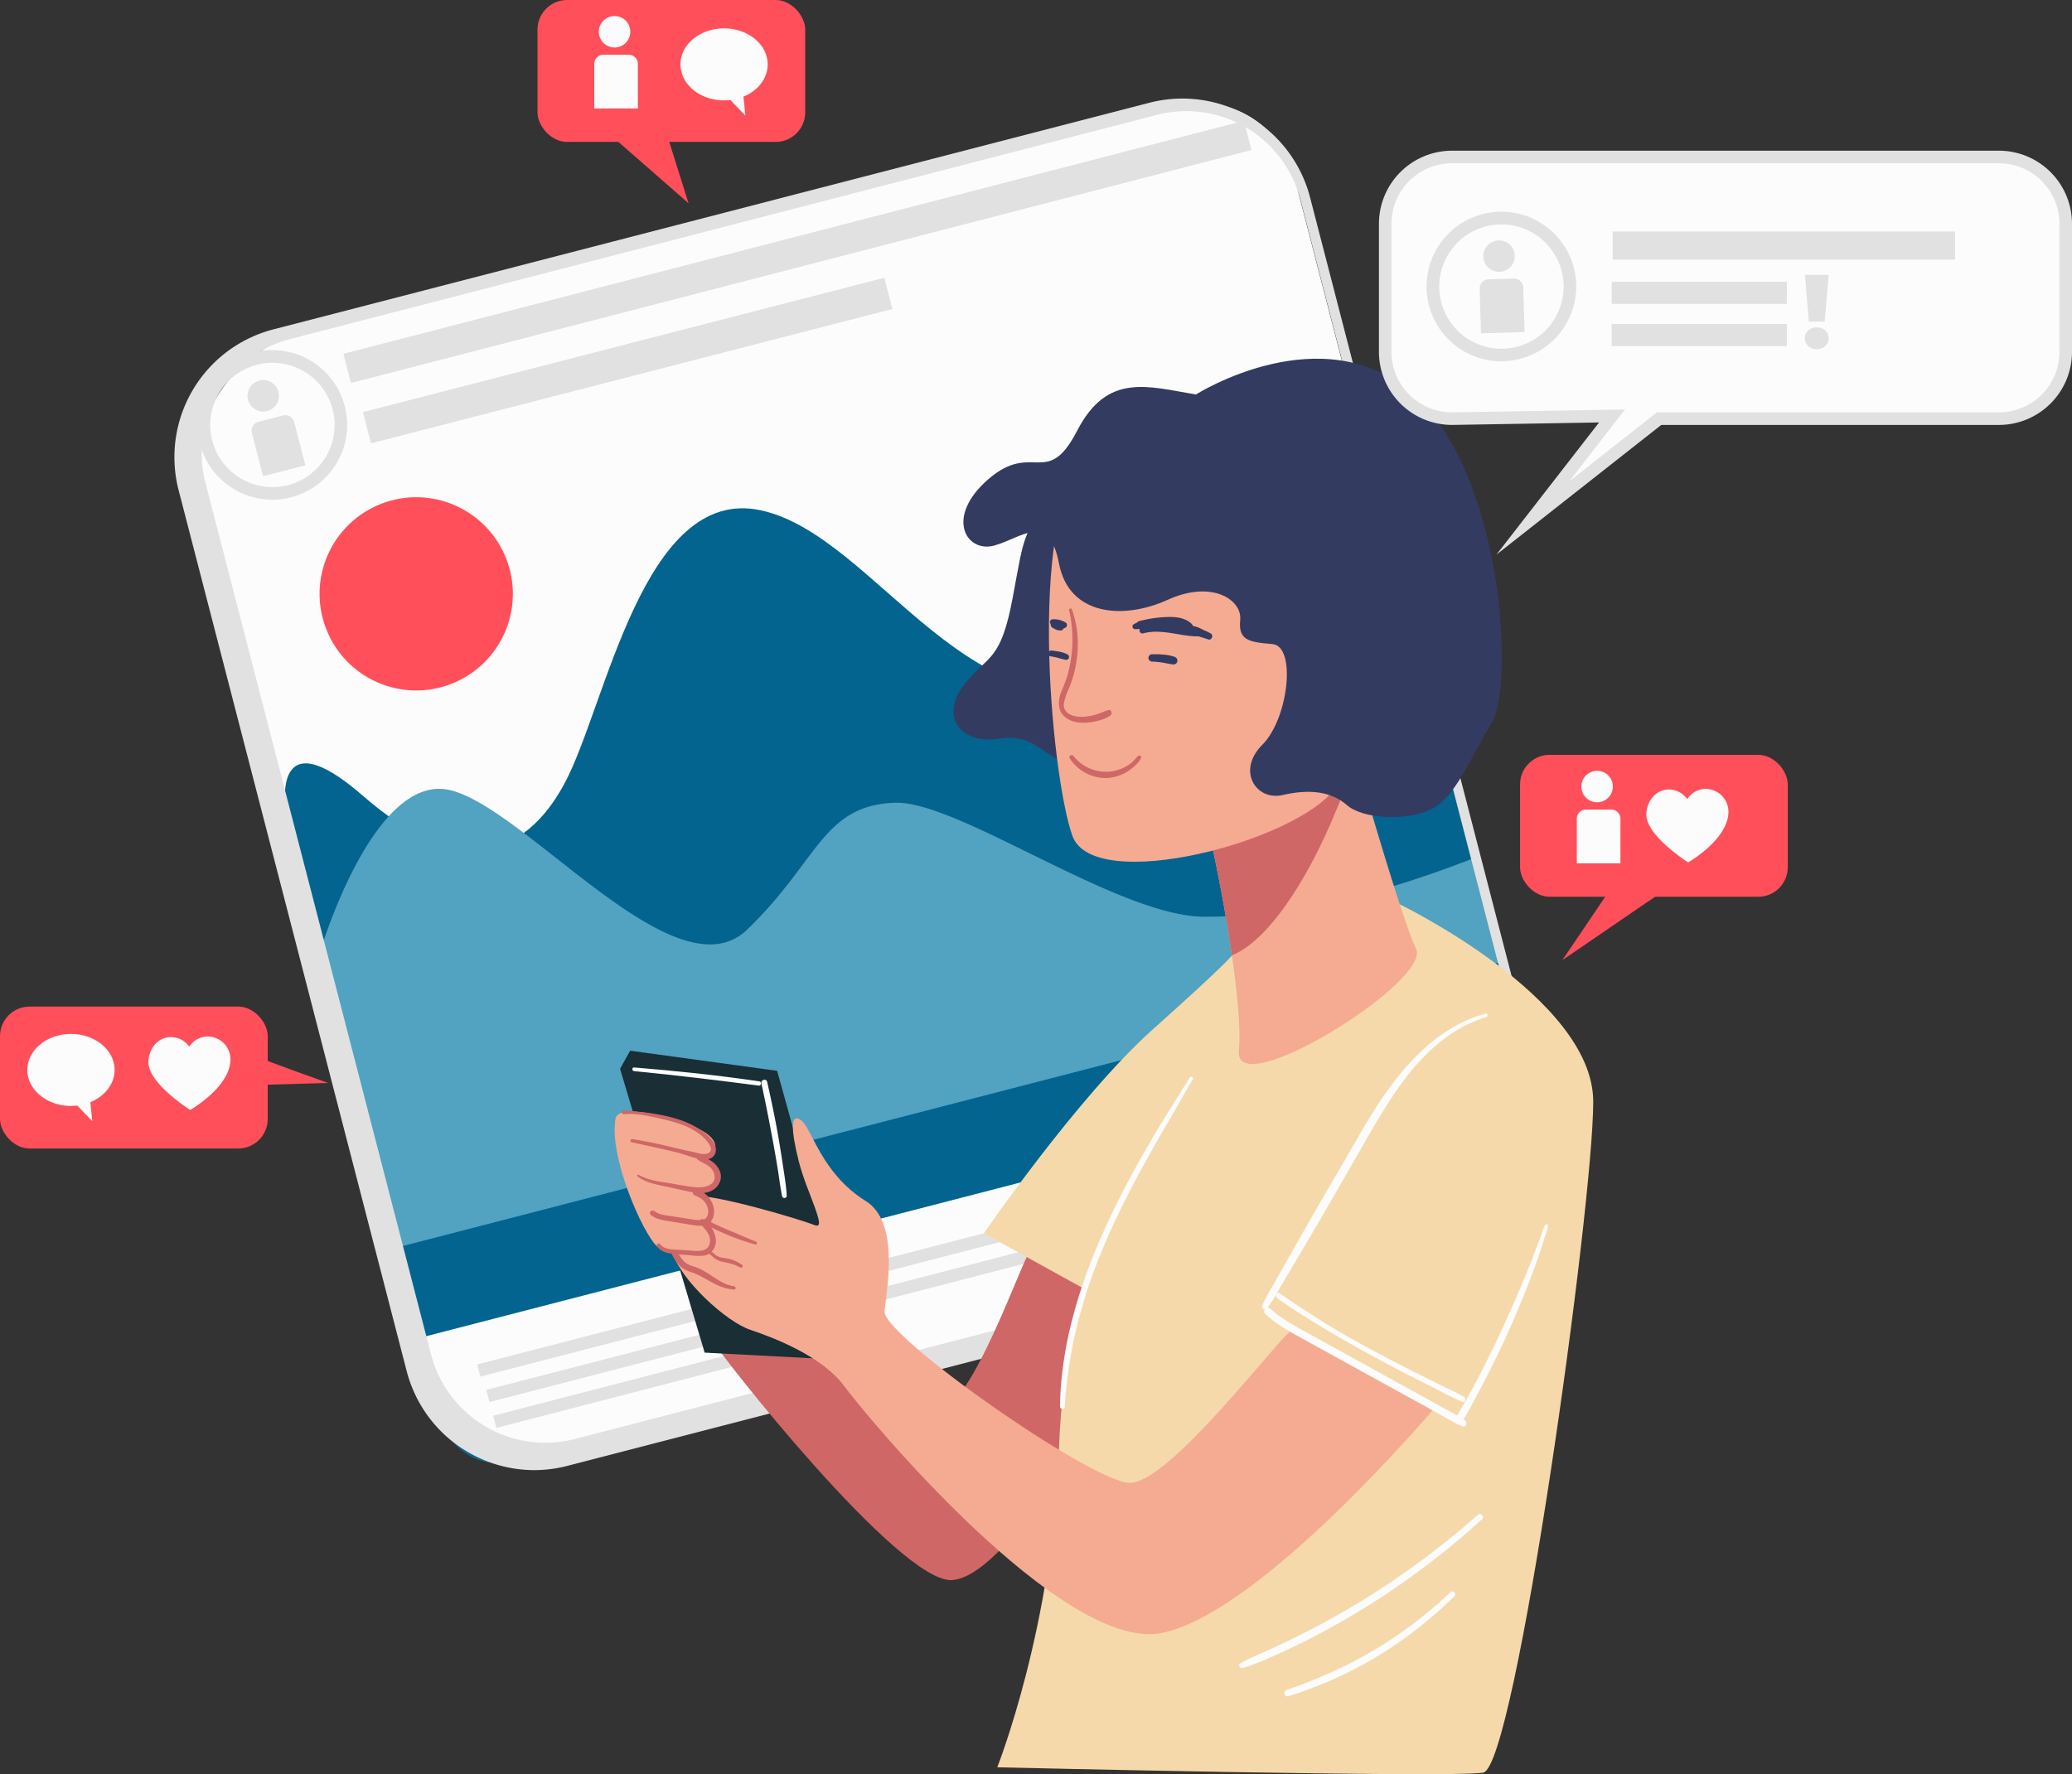 <svg xmlns="http://www.w3.org/2000/svg" width="1080" height="925" viewBox="0 0 1080 925"><rect x="0" y="0" width="1080" height="925" fill="#333333" stroke="none"/><g id="Слой_2" data-name="Слой 2"><g id="media08_455729820"><g id="media08_455729820-2" data-name="media08_455729820"><path d="M227.64 107.63h467.9a50.75 50.75.0 0 1 50.75 50.75v497.4a50.75 50.75.0 0 1-50.75 50.75H200.94a50.75 50.75.0 0 1-50.75-50.75V185.07a77.44 77.44.0 0 1 77.44-77.44z" transform="translate(-87.69 125.28) rotate(-14.51)" fill="#fcfcfc"/><path d="M149 422.58s-8.22-49.9 40.33-7.54 83.76 33.25 105.15-7 40.81-155.09 102-142S506.78 390.7 595.4 353.32 713 235.43 713 235.43L795.27 556 223.6 703.92z" fill="#02648f"/><path d="M172.24 516.63l57.65 222.75A31.23 31.23.0 0 0 268 761.81L784.55 628.14A31.25 31.25.0 0 0 807 590.05L769.89 446.74c-34.67 13.58-87.26 31.43-142.24 31.21-45.13-.19-128.45-60.71-161.36-59.42-37.63 1.47-39.8 30.53-76.84 66.13S274.9 421.8 234.77 412 166.91 496 166.91 496C170 495.2 171.62 503 172.24 516.63z" fill="#52a2c1"/><path d="M268 761.81 784.55 628.14A31.25 31.25.0 0 0 807 590.05l-19.84-76.68-5.88-11.57L206.87 650.43l23 89A31.23 31.23.0 0 0 268 761.81z" fill="#02648f"/><circle cx="216.96" cy="309.6" r="50.37" transform="translate(-97.47 99.7) rotate(-21.25)" fill="#ff4f5a"/><path d="M221.14 696.91c.58-.15-2 4.59-.82 9.29l7.52 29.06c4.67 18.06 22.33 29.11 39.43 24.68L819 617.17a8.55 8.55.0 0 0 5.85-10.58l-21-60.46z" fill="#fcfcfc"/><path d="M278.4 766.48A68.84 68.84.0 0 1 212 714.93L93.09 255.52a68.81 68.81.0 0 1 49.32-83.77L599.09 53.58a68.72 68.72.0 0 1 83.76 49.32L801.74 562.32a68.75 68.75.0 0 1-49.33 83.76l-.83-3.2.83 3.2L295.74 764.26A69.43 69.43.0 0 1 278.4 766.48zM618.31 57.93a61.34 61.34.0 0 0-15.38 2L151.16 176.8a61.43 61.43.0 0 0-44.09 74.88l117.6 454.48a61.54 61.54.0 0 0 74.89 44.1L751.32 633.35a61.45 61.45.0 0 0 44.1-74.88L677.81 104a61.55 61.55.0 0 0-59.5-46.07z" fill="#e1e1e1"/><path d="M240.96 644.33h534.53v6.55H240.96z" transform="translate(-146.09 148.05) rotate(-14.52)" fill="#e1e1e1"/><path d="M245.84 657.7h533.13v6.55H245.84z" transform="translate(-149.31 149.52) rotate(-14.51)" fill="#e1e1e1"/><path d="M255.19 717.17h166.52v6.55H255.19z" transform="translate(-169.78 107.84) rotate(-14.52)" fill="#e1e1e1"/><path d="M137.86 217.33h13.25a4.74 4.74.0 0 1 4.74 4.74v23.28a0 0 0 0 1 0 0H133.12a0 0 0 0 1 0 0V222.07A4.74 4.74.0 0 1 137.86 217.33z" transform="matrix(0.97, -0.25, 0.25, 0.97, -53.35, 43.57)" fill="#e1e1e1"/><path d="M145.12 204.24a8.19 8.19.0 1 1-10-5.8A8.14 8.14.0 0 1 145.12 204.24z" fill="#e1e1e1"/><path d="M142 260.53a39 39 0 1 1 9.75-1.25 38.59 38.59.0 0 1-9.75 1.25zm.05-71.38a32.41 32.41.0 1 0 8.06 63.79A32.41 32.41.0 0 0 142 189.15z" fill="#e1e1e1"/><path d="M173.22 123.48h484.85v15.74H173.22z" transform="translate(-19.65 108.32) rotate(-14.51)" fill="#e1e1e1"/><path d="M186.53 179.06h280.21v16.79H186.53z" transform="matrix(0.97, -0.25, 0.25, 0.97, -36.54, 87.81)" fill="#e1e1e1"/><path d="M537.3 651.7c-3.15 1-31.49 85-48.28 82.91s-77.66-48.28-87.1-49.33-32.54 8.4-30.44 13.65 97.6 127 124.89 124.88 70.31-79.76 70.31-79.76l14.7-80.81z" fill="#cf6767"/><path d="M728.3 470.84s102.15 49 102.15 103.55-40.58 347-57.37 349.82-253.27-2.8-253.27-2.8S549.19 847.25 552 754.9s47.58-169.32 47.58-169.32l44.77-67.16 20.41-11.57z" fill="#f6d9aa"/><path d="M642.14 498.14s-2 3.49-41.17 38.47S512.81 643 512.81 643l78.36 43.38 75.56-145.52z" fill="#f6d9aa"/><path d="M554.09 258.15c-21 15.74-19.94 19.94-26.24 53.52s-12.59 29.39-25.18 45.13-3.15 31.48 17.84 28.34 21 10.49 44.07 15.74 24.14-107 24.14-107z" fill="#333b61"/><path d="M623.36 407.87c8.39 25.19 25.18 112 22.38 139.93s100.75-36.38 92.36-53.17-39.18-125.94-39.18-125.94z" fill="#f4ab92"/><path d="M706.46 395c-4.47-15.43-7.54-26.33-7.54-26.33l-62 32.13-12.79 9.59c5.29 17.22 13.25 54.93 18 87.73C666.4 488.17 692.25 440.24 706.46 395z" fill="#cf6767"/><path d="M570.18 234.36C533.8 259.55 547.79 405.08 559 435.86s117.54 2.8 137.13-25.19S712.91 326.72 679.33 268 570.18 234.36 570.18 234.36z" fill="#f4ab92"/><path d="M623.36 205.68c-25.19-4.2-46.18-11.55-61.92 18.89s-23.09 5.25-46.18 25.18-11.54 38.84 3.15 34.64 28.33-17.84 33.58 9.44 33.58 29.39 56.67 18.89 38.83.0 37.78 10.5 4.2 11.54 16.79 12.59 8.4 38.83-5.24 52.47-3.15 29.39 10.49 26.24 25.19-2.1 33.59 5.25 31.48 8.39 44.07 2.1 19.94-26.24 31.49-45.13 6.29-129.08-40.93-171.06S623.36 205.68 623.36 205.68z" fill="#333b61"/><path d="M577.58 370.26c-2.59.81-5 2-7.64 2.66a26.63 26.63.0 0 1-7 .79c-4.18-.14-9.12-2.06-8.37-7.16a33 33 0 0 1 2.55-7.52 61.12 61.12.0 0 0 2.62-7.73 62.28 62.28.0 0 0 2.07-15.85 54.51 54.51.0 0 0-3.07-17.71.77.77.0 0 0-1.48.41 67.79 67.79.0 0 1-1 34.38c-.87 2.86-2.06 5.56-3.14 8.33a14.32 14.32.0 0 0-1 7.88c.79 4.41 5 7.13 9.19 7.83a24.27 24.27.0 0 0 8.37-.23c3-.56 6.57-1.44 9.07-3.3C580 372.09 579.35 369.71 577.58 370.26z" fill="#cf6767"/><path d="M593.25 394.1c-1.18 1.12-2.14 2.42-3.39 3.48a19.62 19.62.0 0 1-4.18 2.66 21.07 21.07.0 0 1-9.23 2.14 21.64 21.64.0 0 1-16.88-8.18c-.87-1.14-2.82-.11-2 1.16a22.45 22.45.0 0 0 18.67 10.29 22.12 22.12.0 0 0 10.47-2.83 24.3 24.3.0 0 0 4.52-3.29 14 14 0 0 0 3.52-4.26A1 1 0 0 0 593.25 394.1z" fill="#cf6767"/><path d="M631.05 330.26a30.89 30.89.0 0 0-3.94-1.87 2.72 2.72.0 0 0-.25-.16 19.29 19.29.0 0 0-5.17-1.93 1.77 1.77.0 0 0-.52-1c-3.16-3.06-7.69-3.69-11.9-3.63a64 64 0 0 0-15.69 2.23 1.19 1.19.0 0 0-.82.67 17.6 17.6.0 0 0-1.81.87 1.4 1.4.0 0 0 .7 2.59c.81.0 1.63-.06 2.45-.07a1.59 1.59.0 0 0 1.81 2.26c9.53-2.63 19.23 1.65 28.86 1.57 1.66.51 3.31 1 5 1.59C631.59 334 632.72 331.21 631.05 330.26z" fill="#333b61"/><path d="M555.33 324.52a11.43 11.43.0 0 0-6.6-1.64 1.51 1.51.0 0 0-1.48 1.48 1.56 1.56.0 0 0 .43 1 1.77 1.77.0 0 0 .79 1.8 13 13 0 0 0 1.77 1 5.15 5.15.0 0 0 1.47.47 7.08 7.08.0 0 0 1.22.07 1.64 1.64.0 0 0 1.5-1.12l.51-.14a1.65 1.65.0 0 0 .39-3z" fill="#333b61"/><path d="M612.24 342.46a22.09 22.09.0 0 0-6-1.17 46 46 0 0 0-5.75-.17 1.93 1.93.0 0 0-1.9 1.9 2 2 0 0 0 1.9 1.91 44.71 44.71.0 0 1 5.29.5c2 .32 3.92.82 5.91 1a2 2 0 0 0 2-1.77A2.08 2.08.0 0 0 612.24 342.46z" fill="#333b61"/><path d="M556.5 341.25a17.66 17.66.0 0 0-2.15-.93 16.83 16.83.0 0 0-2.09-.53 37.27 37.27.0 0 0-4.47-.63 1.55 1.55.0 0 0-.41 3 34.11 34.11.0 0 1 4 .8l1.93.55c.66.19 1.34.31 2 .48a1.53 1.53.0 0 0 1.8-.88A1.5 1.5.0 0 0 556.5 341.25z" fill="#333b61"/><path d="M328.45 547.8l76.62 10.5L447.05 709.42 367.29 705.22 323.21 557.25 328.45 547.8z" fill="#192e35"/><path d="M673.73 693.33c-4.2.0-64.37 81.16-85.36 79.76s-128.73-77-127.33-89.56 7.75-46.46-9.8-57.37c-23.09-14.34-28-37.78-33.58-42s-5.6 4.2-1.4 21 15.39 36.39 8.4 33.59-53.18-16.79-65.77-15.4-12.36 16.1-8.16 30.09 27.75 35.68 40.34 39.88 37.78 14 49 29.38S553.39 861.24 605.16 851.45 747.89 733.91 747.89 733.91z" fill="#f4ab92"/><path d="M320.88 583c1.66-8.72 39.18.93 48.5 8.86s-3.26 12.59-3.26 12.59 8.86 4.67 7 10.73-9.33 6.07-9.33 6.07 9.79 8.86 5.13 13.06-4.67 5.13-6.53 11.19-12.6 11.19-20.06 4.2S317.14 602.61 320.88 583z" fill="#f4ab92"/><path d="M393.94 647.28c-4.25-1.59-8.39-3.51-12.59-5.25q-3.15-1.29-6.25-2.69c-1-.46-2-.91-3-1.4-.59-.3-1.16-.62-1.74-.91a6.4 6.4.0 0 0 .88-1.24c1.53-2.88 1.1-6.46-.34-9.28a12.47 12.47.0 0 0-4-4.57 10.82 10.82.0 0 0 4.65-1.49c3.37-2 5.16-6 3.69-9.75a11.36 11.36.0 0 0-4.23-5.23c-.55-.37-1.16-.76-1.8-1.12a5.71 5.71.0 0 0 1.7-.7c2.57-1.61 2.71-4.79 1.5-7.32-1.29-2.73-3.92-4.74-6.28-6.51-5-3.73-11-6-17-7.49-7.84-2-16-2.75-24-3.41-1.26-.11-1.25 2.06.0 2 6.68-.62 13.4 1 19.86 2.49 5.52 1.25 11.12 2.75 16.07 5.56a25.3 25.3.0 0 1 6.66 5.09c1.38 1.58 4.34 5 1.92 6.88-1.6 1.28-4.43.6-6.21.16-3.51-.87-7.06-1.49-10.57-2.36-7.67-1.91-15.39-3.64-23.2-4.85-1.06-.16-1.54 1.41-.45 1.65 7.71 1.69 15.44 3.29 23.1 5.18 3.68.9 7.22 2.28 10.88 3.26a.87.87.0 0 0 .3.52c1.83 1.48 4.22 2.1 6.06 3.64a7.37 7.37.0 0 1 3 5.57c-.13 4.74-6.21 5.61-9.78 5.3-5.27-.45-10.5-1.65-15.72-2.43-4.81-.71-9.94-1.58-14.18-4.08-.57-.34-1 .49-.51.88 3.57 2.67 7.75 3.77 12.05 4.68 4.87 1 9.71 2.13 14.57 3.17q1.05.23 2.13.42a1.57 1.57.0 0 0 1 1.58c3 1.18 5.59 2.81 6.63 6.05a6.88 6.88.0 0 1 0 4.65 3.32 3.32.0 0 1-2.07 1.92.91.91.0 0 1-.16-.11 1.16 1.16.0 0 0-1.62.41h0a32.8 32.8.0 0 1-5.74-.67l-6.58-1c-2.08-.32-4.17-.59-6.24-1a11.33 11.33.0 0 1-5.21-2c-1.34-1.1-3.27.8-1.92 1.92 2.95 2.44 6.71 2.83 10.35 3.42 4.29.69 8.58 1.48 12.88 2.08a16.38 16.38.0 0 0 3.56.14c1.7 2.16 3.73 4.09 4.05 7a6 6 0 0 1-.83 4 3.88 3.88.0 0 1-1.24 1.15.71.71.0 0 0-.43.24 8.19 8.19.0 0 1-2.57.71 29.57 29.57.0 0 1-5.48-.16l-6.18-.4c-3-.19-7.1-.17-9.1-2.8-.75-1-2.44-.08-1.71 1 1.8 2.66 4.7 3.49 7.68 3.87a1.46 1.46.0 0 0 .12.39 17.68 17.68.0 0 0 5.85 7.39 19.71 19.71.0 0 0 4.61 2 33.21 33.21.0 0 1 4.53 2c5.58 2.94 10.78 6.55 17.29 6.91 1.15.06 1.09-1.62.0-1.75-5.88-.72-10.65-5.16-15.67-7.93a36.21 36.21.0 0 0-3.87-1.86c-1.43-.57-3-.91-4.36-1.61-2.25-1.15-3.55-3.17-4.89-5.19l6.48.52a28.81 28.81.0 0 0 6.69.14 7 7 0 0 0 2.64-1 21.54 21.54.0 0 1 1.74 1.42 10.31 10.31.0 0 0 4 2.47c1.72.51 3.52.7 5.25 1.18a23.59 23.59.0 0 1 5.19 2.09.86.86.0 0 0 .87-1.49 24.17 24.17.0 0 0-4.88-2.5 29.65 29.65.0 0 0-5.59-1.14 8.31 8.31.0 0 1-4.26-2.28c-.29-.27-.61-.57-.95-.86a8.18 8.18.0 0 0 2.15-6.17 13.38 13.38.0 0 0-2.31-6.34l.56.24c1.08.51 2.15 1 3.24 1.52q3 1.36 6 2.62a136.4 136.4.0 0 0 13.06 4.42C394.53 649.19 394.92 647.65 393.94 647.28z" fill="#cf6767"/><path d="M395.88 563.8c-21.67-3.2-43.52-5.48-65.35-7.26-1.24-.1-1.22 1.81.0 1.92 21.74 2.09 43.39 4.76 65.05 7.55C396.83 566.17 397.13 564 395.88 563.8z" fill="#fcfcfc"/><path d="M408.25 608.71q-1.11-7.55-2.39-15.06c-1.7-9.93-3.76-19.79-6-29.61-.45-1.92-3.38-1.11-3 .82 2.14 9.75 4.05 19.56 5.87 29.37q1.37 7.37 2.57 14.75c.8 4.91 1.38 9.88 2.37 14.76a1.23 1.23.0 0 0 2.41-.32C409.8 618.49 409 613.58 408.25 608.71z" fill="#fcfcfc"/><path d="M805 639.2c-4.76 13.62-10.19 27.06-16 40.28s-11.83 26.09-18.48 38.78q-2.79 5.32-5.7 10.59c-1.68 3-3.62 6-5.17 9.17-2.17-1.24-4.42-2.37-6.58-3.55L743 728.88 722.73 717.7l-41-22.62c-6.79-3.74-13.72-7.42-19.45-12.7a1.8 1.8.0 0 0-1.61-.49 85.31 85.31.0 0 0 5.42-8.69l5.23-8.83q5.17-8.72 10.31-17.45c6.91-11.71 13.66-23.51 20.46-35.29 6.42-11.11 12.63-22.37 19.41-33.26 6.33-10.15 13.19-20 21.71-28.45 8.89-8.81 19.51-16 31.55-19.7a.9.9.0 0 0-.48-1.74c-22.84 6.18-39.94 23.91-53 42.83-7.32 10.62-13.6 22-20.07 33.12-6.91 11.92-13.91 23.78-20.71 35.76q-5.71 10.06-11.43 20.14l-5.69 10.09a94.78 94.78.0 0 0-5.52 10.33 1.51 1.51.0 0 0 .87 1.78 1.49 1.49.0 0 0 .64.11 1.7 1.7.0 0 0 .15 2.46c5.13 4.73 11.14 8.29 17.22 11.65q10.25 5.67 20.51 11.31l41.47 22.86 11.52 6.35c3.94 2.17 7.84 4.69 12 6.35 1.94.77 2.76-2.09 1.32-3.14-.23-.17-.48-.31-.71-.47 1.71-2.61 3.14-5.47 4.62-8.18q2.6-4.74 5.1-9.53 5.07-9.69 9.74-19.57 9.24-19.51 16.75-39.76c2.86-7.65 5.34-15.46 7.82-23.24C807.34 638.49 805.44 638 805 639.2z" fill="#fcfcfc"/><path d="M763.2 728.34a103.47 103.47.0 0 0-9.63-4.88c-3.23-1.59-6.47-3.18-9.69-4.79q-9.68-4.81-19.26-9.81c-12.69-6.62-25.26-13.45-37.34-21.13-6.83-4.34-13.59-8.78-20.21-13.43-1.51-1-2.92 1.41-1.44 2.46 11.73 8.34 24.07 15.71 36.56 22.86S727.42 713.5 740.26 720l11 5.54a113.3 113.3.0 0 0 10.93 5.29C763.64 731.41 764.47 729.13 763.2 728.34z" fill="#fcfcfc"/><path d="M620.22 561.69c-6.45 10.55-13.24 20.86-19.48 31.54S588.5 614.67 583 625.7c-10.87 21.6-20 44.21-25.49 67.82A196.26 196.26.0 0 0 554 713.08a159.27 159.27.0 0 0-1.46 20.35 1.24 1.24.0 0 0 2.47.0 234.87 234.87.0 0 1 4.78-35.24 267 267 0 0 1 10-34.39c8.31-22.75 19.42-44.35 31.35-65.39 3.38-5.95 6.82-11.87 10.25-17.79s6.82-12.06 10.4-18A.93.93.0 0 0 620.22 561.69z" fill="#fcfcfc"/><path d="M770.25 789.82a429 429 0 0 1-45.24 35 417.66 417.66.0 0 1-49.47 28.67c-4.74 2.34-9.51 4.62-14.33 6.8s-10 4.3-14.71 6.89a1.37 1.37.0 0 0 1 2.49 105.44 105.44.0 0 0 13.54-5.06c4.45-1.88 8.83-3.93 13.18-6 8.64-4.13 17.1-8.64 25.41-13.4a408.14 408.14.0 0 0 47.89-32.1q12.87-10 24.93-21C774 790.68 771.78 788.46 770.25 789.82z" fill="#fcfcfc"/><path d="M756 830.12a221.5 221.5.0 0 1-64.83 43c-6.72 2.92-13.57 5.6-20.52 7.94-2 .68-1.21 3.9.9 3.26A209 209 0 0 0 741.46 847q8.67-7 16.64-14.77C759.49 830.89 757.37 828.78 756 830.12z" fill="#fcfcfc"/><path d="M1041.91 218.27H865.43l-68.56 52.47 41.28-52.47H756.82A34.81 34.81.0 0 1 722 183.46V116.65a34.81 34.81.0 0 1 34.81-34.81h285.09a34.81 34.81.0 0 1 34.81 34.81v66.81A34.81 34.81.0 0 1 1041.91 218.27z" fill="#fcfcfc"/><path d="M780 289.16l53.49-68.9-76.6 1.29a38.15 38.15.0 0 1-38.14-38.09V116.65a38.13 38.13.0 0 1 38.09-38.08h285.09A38.13 38.13.0 0 1 1080 116.65v66.81a38.14 38.14.0 0 1-38.09 38.09h-176zm67-75.68L818 250.93 863.6 215h178.31a31.58 31.58.0 0 0 31.54-31.54V116.65a31.57 31.57.0 0 0-31.54-31.53H756.82a31.57 31.57.0 0 0-31.54 31.53v66.81A31.58 31.58.0 0 0 756.82 215z" fill="#e1e1e1"/><path d="M776.25 145.49H789.5a4.74 4.74.0 0 1 4.74 4.74v23.28a0 0 0 0 1 0 0H771.51a0 0 0 0 1 0 0V150.23A4.74 4.74.0 0 1 776.25 145.49z" transform="translate(-4.18 22.13) rotate(-1.62)" fill="#e1e1e1"/><path d="M789.54 133.23a8.19 8.19.0 1 1-8.42-7.87A8.16 8.16.0 0 1 789.54 133.23z" fill="#e1e1e1"/><path d="M782.56 188.38a39 39 0 1 1 39-40.06h0a39 39 0 0 1-37.84 40zm.05-71.37h-.93A32.41 32.41.0 1 0 815 148.51h0A32.41 32.41.0 0 0 782.61 117z" fill="#e1e1e1"/><path d="M840.59 120.67H1019v14.69H840.59z" fill="#e1e1e1"/><path d="M840.07 146.91h91.3v11.5H840.07z" fill="#e1e1e1"/><path d="M840.07 168.95h91.3v11.5H840.07z" fill="#e1e1e1"/><path d="M942.5 180.43a5.4 5.4.0 0 1-1.75-4.07 5.19 5.19.0 0 1 1.75-4.05 6.39 6.39.0 0 1 4.48-1.59 6.31 6.31.0 0 1 4.46 1.59 5.24 5.24.0 0 1 1.73 4.05 5.43 5.43.0 0 1-1.75 4.07 6.79 6.79.0 0 1-8.92.0zm-1.7-37.12h12.37l-2.08 24.35h-8.27z" fill="#e1e1e1"/><rect x="792.3" y="393.55" width="139.55" height="74" rx="15.43" fill="#ff4f5a"/><path d="M826.64 422.09h13.25a4.74 4.74.0 0 1 4.74 4.74v23.28a0 0 0 0 1 0 0H821.9a0 0 0 0 1 0 0V426.83A4.74 4.74.0 0 1 826.64 422.09z" fill="#fcfcfc"/><path d="M840.67 410a8.2 8.2.0 1 1-8.2-8.11A8.15 8.15.0 0 1 840.67 410z" fill="#fcfcfc"/><path d="M900.93 423.57a11.94 11.94.0 0 0-12-12.26 11.63 11.63.0 0 0-9.51 5.31 11.62 11.62.0 0 0-9.65-5c-6.53.1-11.28 5.76-11.63 12.62-.57 11.29 21.78 25.38 21.78 25.38S900.45 438 900.93 423.57z" fill="#fcfcfc"/><path d="M840.6 461.75 814.36 500.58 874.18 459.65 840.6 461.75z" fill="#ff4f5a"/><rect x="280.16" width="139.55" height="74" rx="15.43" fill="#ff4f5a"/><path d="M314.5 28.54h13.25a4.74 4.74.0 0 1 4.74 4.74V56.56a0 0 0 0 1 0 0H309.76a0 0 0 0 1 0 0V33.28A4.74 4.74.0 0 1 314.5 28.54z" fill="#fcfcfc"/><path d="M328.53 16.48a8.2 8.2.0 1 1-8.2-8.11A8.15 8.15.0 0 1 328.53 16.48z" fill="#fcfcfc"/><path d="M400.15 33.57c0-10.37-10.18-18.77-22.73-18.77s-22.73 8.4-22.73 18.77 10.18 18.76 22.73 18.76a27.09 27.09.0 0 0 3.27-.2l7.83 8.13-1-9.88C395 47.32 400.15 40.94 400.15 33.57z" fill="#fcfcfc"/><path d="M316.91 69.25 358.89 105.98 347.35 69.25H316.91z" fill="#ff4f5a"/><rect y="524.8" width="139.55" height="74" rx="15.43" fill="#ff4f5a"/><path d="M120.13 552.66a11.94 11.94.0 0 0-12-12.26 11.65 11.65.0 0 0-9.5 5.3 11.62 11.62.0 0 0-9.65-5c-6.53.1-11.29 5.76-11.63 12.62-.57 11.28 21.78 25.37 21.78 25.37S119.65 567.06 120.13 552.66z" fill="#fcfcfc"/><path d="M59.73 557.83c0-10.36-10.18-18.76-22.73-18.76s-22.73 8.4-22.73 18.76S24.45 576.6 37 576.6a27.09 27.09.0 0 0 3.27-.2l7.83 8.13-1-9.88C54.57 571.58 59.73 565.21 59.73 557.83z" fill="#fcfcfc"/><path d="M134.3 551c4.2 2.1 36.74 13.64 36.74 13.64l-36.74 1z" fill="#ff4f5a"/></g></g></g></svg>